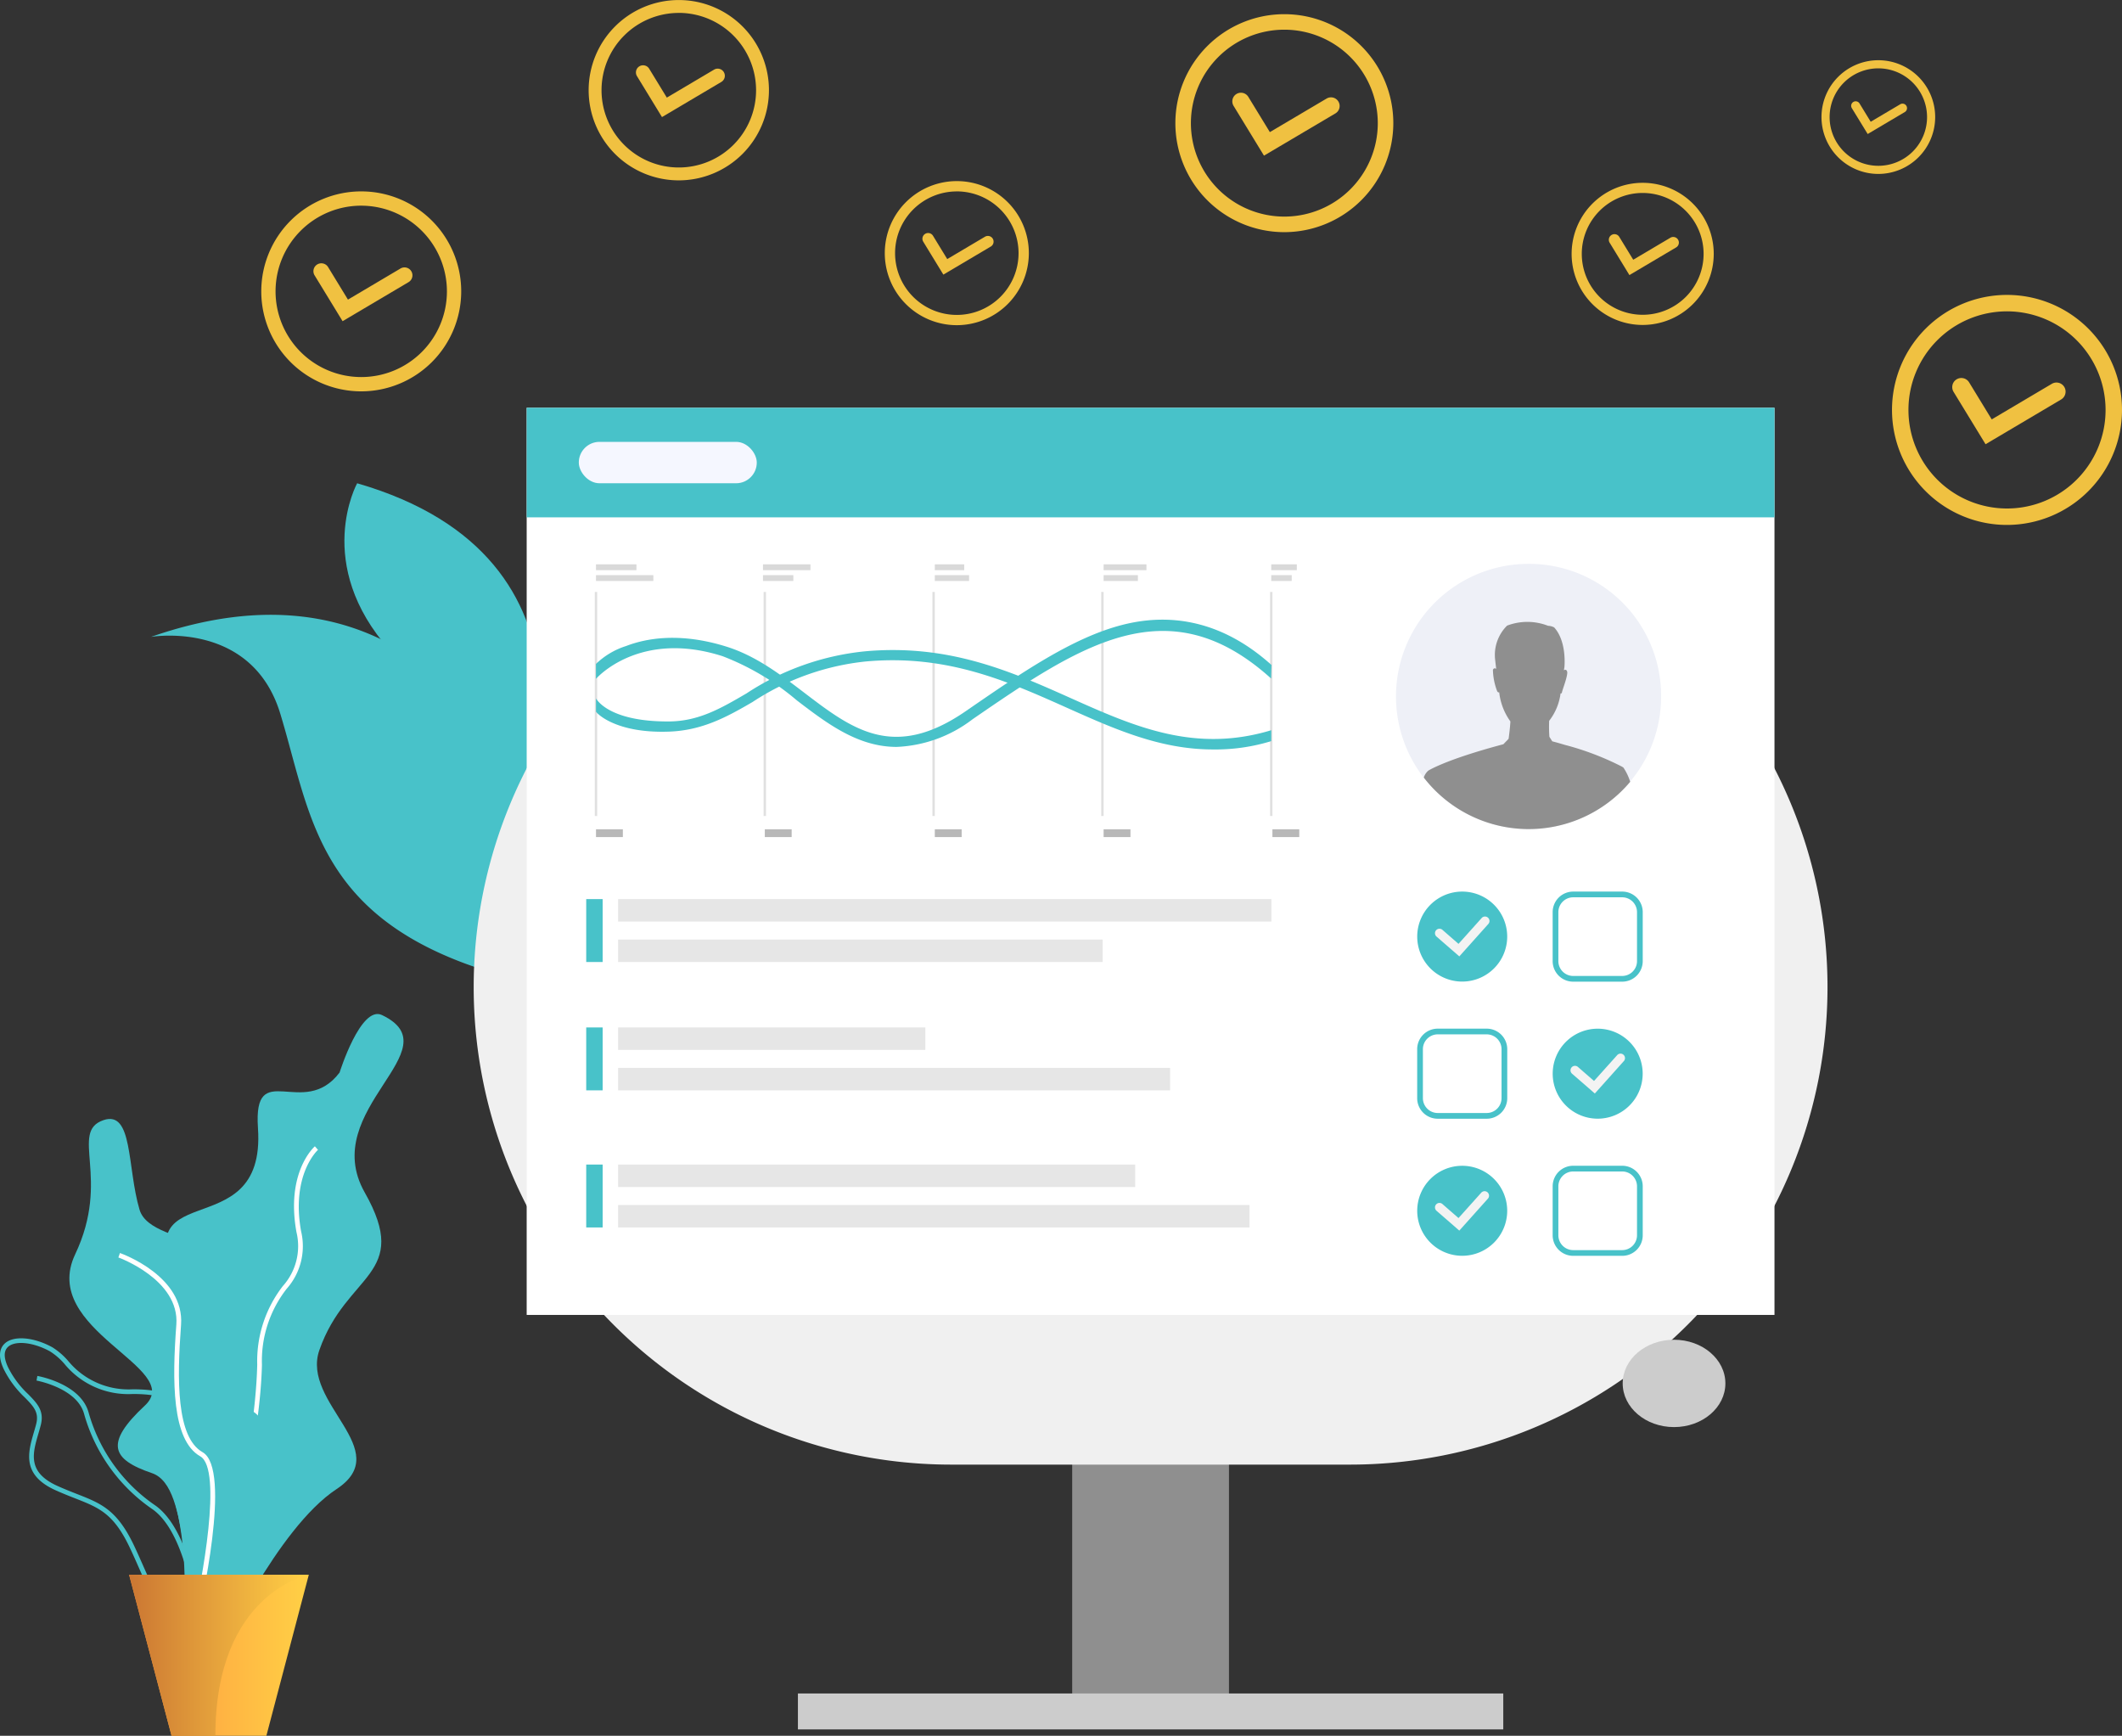 <svg xmlns="http://www.w3.org/2000/svg" xmlns:xlink="http://www.w3.org/1999/xlink" width="214.197" height="175.191" viewBox="0 0 214.197 175.191">
  <rect x="0" y="0" width="214.197" height="175.191" fill="#333333" stroke="none"/>
  <defs>
    <linearGradient id="linear-gradient" x1="-0.038" y1="0.5" x2="0.962" y2="0.5" gradientUnits="objectBoundingBox">
      <stop offset="0" stop-color="#ff9340"/>
      <stop offset="1" stop-color="#ffce45"/>
    </linearGradient>
    <linearGradient id="linear-gradient-2" x1="-0.038" y1="0.5" x2="0.962" y2="0.5" gradientUnits="objectBoundingBox">
      <stop offset="0" stop-color="#c97332"/>
      <stop offset="1" stop-color="#ffce45"/>
    </linearGradient>
  </defs>
  <g id="_3" data-name="3" transform="translate(-246.748 -135.671)">
    <g id="Group_1927" data-name="Group 1927" transform="translate(261.988 197.723)">
      <path id="Path_1796" data-name="Path 1796" d="M420.345,703.556c2.851,6.222,4.453,12.11,2.354,14.736a3.419,3.419,0,0,1-.406.427c-1.617,1.425-4.8,1.457-10.167-.664-14.291-5.645-14.969-15.387-17.859-24.9-2.849-9.395-12.8-7.807-13.056-7.765C404.4,677.311,415.508,693.008,420.345,703.556Z" transform="translate(-381.21 -683.161)" fill="#48c2c9"/>
      <g id="Group_1926" data-name="Group 1926" transform="translate(20.321 8.671)">
        <path id="Path_1797" data-name="Path 1797" d="M581.675,786.127a3.412,3.412,0,0,1-.406.427c-2.684-1.617-7.824-5.045-10.248-8.894a57.149,57.149,0,0,1-3.123-6.02c-1.923-4.087-3.915-8.313-7.391-11.554l.388-.418c3.555,3.318,5.569,7.594,7.517,11.731a55.627,55.627,0,0,0,3.091,5.958C573.865,781.11,579.058,784.552,581.675,786.127Z" transform="translate(-560.507 -759.667)" fill="#48c2c9"/>
      </g>
    </g>
    <g id="Group_1929" data-name="Group 1929" transform="translate(281.513 184.446)">
      <path id="Path_1798" data-name="Path 1798" d="M570.612,602.23c-.168.414-.277.648-.289.675-.044-.228-.087-.455-.13-.674-1.906-9.768-4.456-10.789-12.1-19.333-7.817-8.739-3.322-16.881-3.322-16.881C580.961,573.583,572.392,597.863,570.612,602.23Z" transform="translate(-553.485 -566.016)" fill="#48c2c9"/>
      <g id="Group_1928" data-name="Group 1928" transform="translate(7.653 10.202)">
        <path id="Path_1799" data-name="Path 1799" d="M630.484,682.045c-.168.414-.277.648-.289.675-.044-.229-.087-.455-.13-.674.848-8.445-4.246-18.354-5.847-20.132a18.652,18.652,0,0,1-3.062-5.327c-.065-.158-.126-.309-.146-.344l.369-.209c.033.057.075.162.169.394a18.217,18.217,0,0,0,2.986,5.2C626.563,663.883,631.262,673.839,630.484,682.045Z" transform="translate(-621.01 -656.033)" fill="#48c2c9"/>
      </g>
    </g>
    <g id="Group_1936" data-name="Group 1936" transform="translate(437.73 165.437)">
      <g id="Group_1934" data-name="Group 1934" transform="translate(6.078 8.386)">
        <g id="Group_1933" data-name="Group 1933">
          <g id="Group_1932" data-name="Group 1932">
            <g id="Group_1931" data-name="Group 1931">
              <g id="Group_1930" data-name="Group 1930">
                <path id="Path_1800" data-name="Path 1800" d="M1988.8,478.974l-3.228-5.285a.919.919,0,1,1,1.569-.959l2.282,3.737,6.068-3.591a.919.919,0,1,1,.937,1.582Z" transform="translate(-1985.436 -472.29)" fill="#f0c141"/>
              </g>
            </g>
          </g>
        </g>
      </g>
      <g id="Group_1935" data-name="Group 1935" transform="translate(0 0)">
        <path id="Path_1801" data-name="Path 1801" d="M1943.417,421.518a11.608,11.608,0,1,1,11.607-11.608A11.621,11.621,0,0,1,1943.417,421.518Zm0-21.557a9.949,9.949,0,1,0,9.949,9.949A9.961,9.961,0,0,0,1943.417,399.961Z" transform="translate(-1931.809 -398.303)" fill="#f0c141"/>
      </g>
    </g>
    <g id="Group_1943" data-name="Group 1943" transform="translate(405.389 154.122)">
      <g id="Group_1941" data-name="Group 1941" transform="translate(3.756 5.182)">
        <g id="Group_1940" data-name="Group 1940">
          <g id="Group_1939" data-name="Group 1939">
            <g id="Group_1938" data-name="Group 1938">
              <g id="Group_1937" data-name="Group 1937">
                <path id="Path_1802" data-name="Path 1802" d="M1681.677,348.316l-1.995-3.266a.568.568,0,1,1,.97-.592l1.41,2.309,3.75-2.219a.568.568,0,1,1,.579.978Z" transform="translate(-1679.599 -344.186)" fill="#f0c141"/>
              </g>
            </g>
          </g>
        </g>
      </g>
      <g id="Group_1942" data-name="Group 1942" transform="translate(0 0)">
        <path id="Path_1803" data-name="Path 1803" d="M1653.631,312.809a7.173,7.173,0,1,1,7.173-7.173A7.181,7.181,0,0,1,1653.631,312.809Zm0-13.322a6.148,6.148,0,1,0,6.149,6.148A6.155,6.155,0,0,0,1653.631,299.488Z" transform="translate(-1646.458 -298.463)" fill="#f0c141"/>
      </g>
    </g>
    <g id="Group_1950" data-name="Group 1950" transform="translate(365.387 137.095)">
      <g id="Group_1948" data-name="Group 1948" transform="translate(5.762 7.949)">
        <g id="Group_1947" data-name="Group 1947">
          <g id="Group_1946" data-name="Group 1946">
            <g id="Group_1945" data-name="Group 1945">
              <g id="Group_1944" data-name="Group 1944">
                <path id="Path_1804" data-name="Path 1804" d="M1347.539,224.709l-3.06-5.009a.872.872,0,1,1,1.488-.909l2.164,3.542,5.752-3.4a.872.872,0,0,1,.888,1.5Z" transform="translate(-1344.352 -218.373)" fill="#f0c141"/>
              </g>
            </g>
          </g>
        </g>
      </g>
      <g id="Group_1949" data-name="Group 1949" transform="translate(0 0)">
        <path id="Path_1805" data-name="Path 1805" d="M1304.518,170.241a11,11,0,1,1,11-11A11.016,11.016,0,0,1,1304.518,170.241Zm0-20.435a9.432,9.432,0,1,0,9.432,9.432A9.442,9.442,0,0,0,1304.518,149.806Z" transform="translate(-1293.514 -148.234)" fill="#f0c141"/>
      </g>
    </g>
    <g id="Group_1957" data-name="Group 1957" transform="translate(336.059 153.949)">
      <g id="Group_1955" data-name="Group 1955" transform="translate(3.807 5.253)">
        <g id="Group_1954" data-name="Group 1954">
          <g id="Group_1953" data-name="Group 1953">
            <g id="Group_1952" data-name="Group 1952">
              <g id="Group_1951" data-name="Group 1951">
                <path id="Path_1806" data-name="Path 1806" d="M1070.451,347.471l-2.022-3.31a.576.576,0,1,1,.983-.6l1.43,2.341,3.8-2.25a.576.576,0,1,1,.587.991Z" transform="translate(-1068.345 -343.285)" fill="#f0c141"/>
              </g>
            </g>
          </g>
        </g>
      </g>
      <g id="Group_1956" data-name="Group 1956" transform="translate(0 0)">
        <path id="Path_1807" data-name="Path 1807" d="M1042.024,311.481a7.271,7.271,0,1,1,7.271-7.271A7.279,7.279,0,0,1,1042.024,311.481Zm0-13.5a6.232,6.232,0,1,0,6.232,6.232A6.239,6.239,0,0,0,1042.024,297.978Z" transform="translate(-1034.753 -296.939)" fill="#f0c141"/>
      </g>
    </g>
    <g id="Group_1964" data-name="Group 1964" transform="translate(306.166 135.671)">
      <g id="Group_1962" data-name="Group 1962" transform="translate(4.766 6.576)">
        <g id="Group_1961" data-name="Group 1961">
          <g id="Group_1960" data-name="Group 1960">
            <g id="Group_1959" data-name="Group 1959">
              <g id="Group_1958" data-name="Group 1958">
                <path id="Path_1808" data-name="Path 1808" d="M815.687,198.929l-2.531-4.144a.721.721,0,0,1,1.23-.752l1.79,2.93,4.758-2.816a.721.721,0,1,1,.734,1.241Z" transform="translate(-813.05 -193.688)" fill="#f0c141"/>
              </g>
            </g>
          </g>
        </g>
      </g>
      <g id="Group_1963" data-name="Group 1963" transform="translate(0 0)">
        <path id="Path_1809" data-name="Path 1809" d="M780.1,153.875a9.1,9.1,0,1,1,9.1-9.1A9.112,9.112,0,0,1,780.1,153.875Zm0-16.9a7.8,7.8,0,1,0,7.8,7.8A7.811,7.811,0,0,0,780.1,136.971Z" transform="translate(-770.999 -135.671)" fill="#f0c141"/>
      </g>
    </g>
    <g id="Group_1971" data-name="Group 1971" transform="translate(273.121 154.988)">
      <g id="Group_1969" data-name="Group 1969" transform="translate(5.284 7.29)">
        <g id="Group_1968" data-name="Group 1968">
          <g id="Group_1967" data-name="Group 1967">
            <g id="Group_1966" data-name="Group 1966">
              <g id="Group_1965" data-name="Group 1965">
                <path id="Path_1810" data-name="Path 1810" d="M528.982,376.235l-2.806-4.594a.8.8,0,1,1,1.364-.833l1.984,3.249,5.275-3.122a.8.8,0,1,1,.814,1.376Z" transform="translate(-526.058 -370.425)" fill="#f0c141"/>
              </g>
            </g>
          </g>
        </g>
      </g>
      <g id="Group_1970" data-name="Group 1970" transform="translate(0 0)">
        <path id="Path_1811" data-name="Path 1811" d="M489.528,326.286A10.091,10.091,0,1,1,499.619,316.2,10.1,10.1,0,0,1,489.528,326.286Zm0-18.741a8.649,8.649,0,1,0,8.649,8.65A8.659,8.659,0,0,0,489.528,307.546Z" transform="translate(-479.437 -306.104)" fill="#f0c141"/>
      </g>
    </g>
    <g id="Group_1978" data-name="Group 1978" transform="translate(430.607 141.749)">
      <g id="Group_1976" data-name="Group 1976" transform="translate(3.005 4.145)">
        <g id="Group_1975" data-name="Group 1975">
          <g id="Group_1974" data-name="Group 1974">
            <g id="Group_1973" data-name="Group 1973">
              <g id="Group_1972" data-name="Group 1972">
                <path id="Path_1812" data-name="Path 1812" d="M1897.13,229.178l-1.6-2.612a.454.454,0,0,1,.776-.474l1.129,1.847,3-1.775a.455.455,0,0,1,.463.782Z" transform="translate(-1895.468 -225.874)" fill="#f0c141"/>
              </g>
            </g>
          </g>
        </g>
      </g>
      <g id="Group_1977" data-name="Group 1977" transform="translate(0 0)">
        <path id="Path_1813" data-name="Path 1813" d="M1874.7,200.775a5.738,5.738,0,1,1,5.738-5.738A5.745,5.745,0,0,1,1874.7,200.775Zm0-10.656a4.918,4.918,0,1,0,4.918,4.918A4.924,4.924,0,0,0,1874.7,190.119Z" transform="translate(-1868.958 -189.299)" fill="#f0c141"/>
      </g>
    </g>
    <g id="Group_1979" data-name="Group 1979" transform="translate(354.976 260.337)">
      <rect id="Rectangle_342" data-name="Rectangle 342" width="15.826" height="48.069" transform="translate(15.826 48.069) rotate(180)" fill="#8f8f8f"/>
    </g>
    <g id="Group_1980" data-name="Group 1980" transform="translate(294.56 187.088)">
      <path id="Rectangle_343" data-name="Rectangle 343" d="M48.2,0H88.456a48.2,48.2,0,0,1,48.2,48.2v0a48.2,48.2,0,0,1-48.2,48.2H48.2A48.2,48.2,0,0,1,0,48.2v0A48.2,48.2,0,0,1,48.2,0Z" transform="translate(136.658 96.405) rotate(180)" fill="#f0f0f0"/>
    </g>
    <g id="Group_1981" data-name="Group 1981" transform="translate(299.912 176.827)">
      <rect id="Rectangle_344" data-name="Rectangle 344" width="125.954" height="91.558" transform="translate(125.954 91.558) rotate(180)" fill="#fff"/>
    </g>
    <g id="Group_1982" data-name="Group 1982" transform="translate(299.912 176.827)">
      <rect id="Rectangle_345" data-name="Rectangle 345" width="125.954" height="11.059" transform="translate(125.954 11.059) rotate(180)" fill="#48c2c9"/>
    </g>
    <g id="Group_1983" data-name="Group 1983" transform="translate(410.539 270.89)">
      <path id="Path_1814" data-name="Path 1814" d="M1691.9,1333.138c0,2.435,2.32,4.408,5.183,4.408s5.183-1.974,5.183-4.408-2.321-4.408-5.183-4.408S1691.9,1330.7,1691.9,1333.138Z" transform="translate(-1691.895 -1328.73)" fill="#ccc"/>
    </g>
    <rect id="Rectangle_346" data-name="Rectangle 346" width="71.199" height="3.628" transform="translate(327.29 306.592)" fill="#ccc"/>
    <rect id="Rectangle_347" data-name="Rectangle 347" width="17.965" height="4.179" rx="2.089" transform="translate(305.173 180.267)" fill="#f5f7ff"/>
    <rect id="Rectangle_348" data-name="Rectangle 348" width="65.945" height="2.267" transform="translate(309.14 226.417)" fill="#e6e6e6"/>
    <rect id="Rectangle_349" data-name="Rectangle 349" width="48.911" height="2.267" transform="translate(309.14 230.499)" fill="#e6e6e6"/>
    <rect id="Rectangle_350" data-name="Rectangle 350" width="31.013" height="2.267" transform="translate(309.14 239.37)" fill="#e6e6e6"/>
    <rect id="Rectangle_351" data-name="Rectangle 351" width="55.718" height="2.267" transform="translate(309.14 243.453)" fill="#e6e6e6"/>
    <rect id="Rectangle_352" data-name="Rectangle 352" width="52.196" height="2.267" transform="translate(309.14 253.208)" fill="#e6e6e6"/>
    <rect id="Rectangle_353" data-name="Rectangle 353" width="63.736" height="2.267" transform="translate(309.14 257.29)" fill="#e6e6e6"/>
    <rect id="Rectangle_354" data-name="Rectangle 354" width="1.657" height="6.349" transform="translate(305.922 226.417)" fill="#48c2c9"/>
    <rect id="Rectangle_355" data-name="Rectangle 355" width="1.657" height="6.349" transform="translate(305.922 239.37)" fill="#48c2c9"/>
    <rect id="Rectangle_356" data-name="Rectangle 356" width="1.657" height="6.349" transform="translate(305.922 253.208)" fill="#48c2c9"/>
    <g id="Group_1988" data-name="Group 1988" transform="translate(389.804 253.333)">
      <g id="Group_1984" data-name="Group 1984" transform="translate(0 0)">
        <path id="Rectangle_357" data-name="Rectangle 357" d="M4.541,0h0A4.541,4.541,0,0,1,9.083,4.541v0A4.541,4.541,0,0,1,4.541,9.083h0A4.541,4.541,0,0,1,0,4.541v0A4.541,4.541,0,0,1,4.541,0Z" fill="#48c2c9"/>
      </g>
      <g id="Group_1987" data-name="Group 1987" transform="translate(1.802 2.541)">
        <g id="Group_1986" data-name="Group 1986">
          <g id="Group_1985" data-name="Group 1985">
            <path id="Path_1815" data-name="Path 1815" d="M1527.3,1200.241l-2.3-2a.452.452,0,0,1,.594-.682l1.624,1.416,2.316-2.583a.452.452,0,0,1,.673.6Z" transform="translate(-1524.853 -1196.24)" fill="#f3f3f3"/>
          </g>
        </g>
      </g>
    </g>
    <g id="Group_1991" data-name="Group 1991" transform="translate(389.8 239.491)">
      <g id="Group_1990" data-name="Group 1990" transform="translate(0 0)">
        <g id="Group_1989" data-name="Group 1989">
          <path id="Path_1816" data-name="Path 1816" d="M1515.934,1060.784h-4.952a2.072,2.072,0,0,1-2.07-2.07v-4.951a2.072,2.072,0,0,1,2.07-2.07h4.952a2.072,2.072,0,0,1,2.069,2.07v4.951A2.072,2.072,0,0,1,1515.934,1060.784Zm-4.952-8.516a1.5,1.5,0,0,0-1.493,1.494v4.951a1.5,1.5,0,0,0,1.493,1.494h4.952a1.5,1.5,0,0,0,1.493-1.494v-4.951a1.5,1.5,0,0,0-1.493-1.494Z" transform="translate(-1508.912 -1051.692)" fill="#48c2c9"/>
        </g>
      </g>
    </g>
    <g id="Group_1994" data-name="Group 1994" transform="translate(403.475 253.329)">
      <g id="Group_1993" data-name="Group 1993" transform="translate(0 0)">
        <g id="Group_1992" data-name="Group 1992">
          <path id="Path_1817" data-name="Path 1817" d="M1636.59,1182.875h-4.952a2.073,2.073,0,0,1-2.07-2.07v-4.951a2.073,2.073,0,0,1,2.07-2.07h4.952a2.072,2.072,0,0,1,2.07,2.07v4.951A2.072,2.072,0,0,1,1636.59,1182.875Zm-4.952-8.515a1.5,1.5,0,0,0-1.494,1.494v4.951a1.5,1.5,0,0,0,1.494,1.494h4.952a1.5,1.5,0,0,0,1.493-1.494v-4.951a1.5,1.5,0,0,0-1.493-1.494Z" transform="translate(-1629.568 -1173.783)" fill="#48c2c9"/>
        </g>
      </g>
    </g>
    <g id="Group_1999" data-name="Group 1999" transform="translate(403.479 239.496)">
      <g id="Group_1995" data-name="Group 1995">
        <path id="Rectangle_358" data-name="Rectangle 358" d="M4.541,0h0A4.541,4.541,0,0,1,9.083,4.541v0A4.541,4.541,0,0,1,4.541,9.083h0A4.541,4.541,0,0,1,0,4.541v0A4.541,4.541,0,0,1,4.541,0Z" fill="#48c2c9"/>
      </g>
      <g id="Group_1998" data-name="Group 1998" transform="translate(1.802 2.541)">
        <g id="Group_1997" data-name="Group 1997">
          <g id="Group_1996" data-name="Group 1996">
            <path id="Path_1818" data-name="Path 1818" d="M1647.964,1078.151l-2.3-2a.452.452,0,0,1,.594-.682l1.624,1.416,2.316-2.583a.452.452,0,1,1,.673.6Z" transform="translate(-1645.513 -1074.15)" fill="#f3f3f3"/>
          </g>
        </g>
      </g>
    </g>
    <g id="Group_2002" data-name="Group 2002" transform="translate(403.475 225.654)">
      <g id="Group_2001" data-name="Group 2001" transform="translate(0 0)">
        <g id="Group_2000" data-name="Group 2000">
          <path id="Path_1819" data-name="Path 1819" d="M1636.59,938.7h-4.952a2.072,2.072,0,0,1-2.07-2.07v-4.952a2.073,2.073,0,0,1,2.07-2.07h4.952a2.072,2.072,0,0,1,2.07,2.07v4.952A2.072,2.072,0,0,1,1636.59,938.7Zm-4.952-8.515a1.5,1.5,0,0,0-1.494,1.494v4.952a1.5,1.5,0,0,0,1.494,1.493h4.952a1.5,1.5,0,0,0,1.493-1.493v-4.952a1.5,1.5,0,0,0-1.493-1.494Z" transform="translate(-1629.568 -929.604)" fill="#48c2c9"/>
        </g>
      </g>
    </g>
    <g id="Group_2007" data-name="Group 2007" transform="translate(389.804 225.658)">
      <g id="Group_2003" data-name="Group 2003" transform="translate(0 0)">
        <path id="Rectangle_359" data-name="Rectangle 359" d="M4.541,0h0A4.541,4.541,0,0,1,9.083,4.541v0A4.541,4.541,0,0,1,4.542,9.083h0A4.541,4.541,0,0,1,0,4.541v0A4.541,4.541,0,0,1,4.541,0Z" fill="#48c2c9"/>
      </g>
      <g id="Group_2006" data-name="Group 2006" transform="translate(1.802 2.541)">
        <g id="Group_2005" data-name="Group 2005">
          <g id="Group_2004" data-name="Group 2004">
            <path id="Path_1820" data-name="Path 1820" d="M1527.3,956.063l-2.3-2a.452.452,0,1,1,.594-.682l1.624,1.416,2.316-2.583a.452.452,0,1,1,.673.6Z" transform="translate(-1524.853 -952.062)" fill="#f3f3f3"/>
          </g>
        </g>
      </g>
    </g>
    <g id="Group_2012" data-name="Group 2012" transform="translate(246.748 238.014)">
      <path id="Path_1821" data-name="Path 1821" d="M409.4,1038.765c-2.144-1.026-4.278,5.8-4.278,5.8-3.644,4.816-8.738-1.591-8.24,5.608.871,12.6-14.5,3.961-7.408,17.113s-6.262,7.437-1.855,18.041-1.3,23.253,5.326,18.055c0,0,5.839-12.8,11.86-16.765s-3.607-8.662-1.723-14.042c2.736-7.815,9.329-7.508,4.575-15.906S416.689,1042.251,409.4,1038.765Z" transform="translate(-370.843 -1038.66)" fill="#48c2c9"/>
      <g id="Group_2008" data-name="Group 2008" transform="translate(19.729 13.355)">
        <path id="Path_1822" data-name="Path 1822" d="M421.091,1203.043c2.874-2.021,6.238-16.108,6.439-24.5a11.818,11.818,0,0,1,2.494-7.668,6.482,6.482,0,0,0,1.458-5.809c-1.03-5.723,1.678-8.193,1.706-8.217l-.314-.357c-.12.106-2.941,2.653-1.86,8.659a6.025,6.025,0,0,1-1.378,5.449,12.366,12.366,0,0,0-2.582,7.932c-.215,9-3.654,22.3-6.237,24.121Z" transform="translate(-420.818 -1156.494)" fill="#fff"/>
      </g>
      <g id="Group_2009" data-name="Group 2009" transform="translate(0 32.732)">
        <path id="Path_1823" data-name="Path 1823" d="M260.726,1350.523c-.271-.615-.552-1.251-.87-1.922-1.642-3.466-3.1-4.037-5.506-4.983-.589-.231-1.256-.493-1.989-.822-3.452-1.551-2.783-3.838-2.194-5.854.082-.282.165-.563.236-.842.3-1.186-.28-1.781-1.163-2.682a10.069,10.069,0,0,1-2.1-2.819c-.689-1.44-.338-2.213.078-2.607.876-.83,2.895-.677,4.8.364h0a6.939,6.939,0,0,1,1.6,1.374,7.908,7.908,0,0,0,6.553,2.874c2.181.01,3.376.311,3.995,1.007.7.789.57,1.97.387,3.605-.063.565-.135,1.206-.179,1.9a11.077,11.077,0,0,0,2.2,7.141c1.457,1.735,3.252,5.335,2.477,7.551a2.652,2.652,0,0,1-2.159,1.737,6.135,6.135,0,0,1-1.215.132C263,1355.676,262.02,1353.457,260.726,1350.523Zm-8.936-21.75c-1.7-.929-3.528-1.117-4.246-.436-.546.518-.288,1.4.024,2.057a9.531,9.531,0,0,0,2.013,2.691c.924.943,1.653,1.687,1.283,3.133-.073.283-.156.57-.24.857-.587,2.009-1.142,3.906,1.933,5.287.722.324,1.384.584,1.968.813,2.432.955,4.039,1.585,5.762,5.221.321.677.6,1.316.875,1.933,1.487,3.37,2.385,5.4,5.635,4.747a2.207,2.207,0,0,0,1.8-1.428c.683-1.953-.951-5.371-2.393-7.089a11.353,11.353,0,0,1-2.313-7.476c.044-.7.117-1.351.181-1.922.169-1.513.292-2.605-.269-3.236-.513-.577-1.636-.838-3.642-.847a8.317,8.317,0,0,1-6.895-3.021,6.512,6.512,0,0,0-1.48-1.285Z" transform="translate(-246.748 -1327.459)" fill="#48c2c9"/>
      </g>
      <g id="Group_2010" data-name="Group 2010" transform="translate(3.687 36.528)">
        <path id="Path_1824" data-name="Path 1824" d="M295.682,1388.117l.475-.025c-.023-.446-.622-10.958-4.843-14.035a16.892,16.892,0,0,1-6.786-9.437c-.819-2.869-4.99-3.636-5.167-3.667l-.083.468c.04.007,4.055.747,4.792,3.33a17.345,17.345,0,0,0,6.963,9.691C295.073,1377.385,295.676,1388.01,295.682,1388.117Z" transform="translate(-279.278 -1360.952)" fill="#48c2c9"/>
      </g>
      <path id="Path_1825" data-name="Path 1825" d="M311.981,1132.247c3-1.029,2.377,4.754,3.644,9.032s14.1,1.866,8.715,12.58,6.813,3.583,3.169,12.932-.317,19.348-4.278,16.8-2.225-14.316-6.345-15.715-4.792-3.03-.713-6.833-10.689-7.578-7.044-15.257S308.515,1133.436,311.981,1132.247Z" transform="translate(-301.541 -1121.534)" fill="#48c2c9"/>
      <g id="Group_2011" data-name="Group 2011" transform="translate(11.949 24.124)">
        <path id="Path_1826" data-name="Path 1826" d="M360.077,1289c.377-1.6,3.6-15.685.593-17.387-2.65-1.5-2.584-7.337-2.171-12.848.366-4.879-5.9-7.159-6.167-7.253l-.159.448c.062.022,6.19,2.254,5.851,6.77-.424,5.66-.47,11.666,2.411,13.3,2.283,1.293.181,12.612-.821,16.865Z" transform="translate(-352.173 -1251.513)" fill="#fff"/>
      </g>
      <path id="Path_1827" data-name="Path 1827" d="M379.875,1538.029l-4.283,16.25H366.02l-4.283-16.25Z" transform="translate(-348.704 -1481.432)" fill="url(#linear-gradient)"/>
      <path id="Path_1828" data-name="Path 1828" d="M379.875,1538.029s-9.43,1.771-9.43,16.25h-4.426l-4.283-16.25Z" transform="translate(-348.703 -1481.431)" fill="url(#linear-gradient-2)"/>
    </g>
    <g id="Group_2013" data-name="Group 2013" transform="translate(387.659 192.58)">
      <path id="Path_1829" data-name="Path 1829" d="M1516.787,651.172a13.382,13.382,0,1,1-13.382-13.382A13.33,13.33,0,0,1,1516.787,651.172Z" transform="translate(-1490.022 -637.789)" fill="#eef0f7"/>
      <path id="Path_1830" data-name="Path 1830" d="M1534.824,704.276a1.651,1.651,0,0,0-.225-.132l-.012-.008h0a28.364,28.364,0,0,0-5.7-2.155h0c-.616-.188-1.081-.31-1.242-.351l-.288-.458a14.218,14.218,0,0,1-.023-1.611,5.7,5.7,0,0,0,1.152-2.775c.077.058.138-.069.138-.069-.043-.076.646-1.758.522-2.137-.071-.215-.214-.188-.325-.125.017-.1.034-.2.051-.308,0,0,.273-2.578-1.032-4.014a1.443,1.443,0,0,0-.615-.162,5.744,5.744,0,0,0-4.14-.018,4.166,4.166,0,0,0-1.2,3.479c.023.212.047.426.072.633a.042.042,0,0,0,0,.006c.01.083.02.164.03.244-.109-.068-.252-.1-.331.111a6.4,6.4,0,0,0,.434,2.156s.11.172.2.094c0,0,0,0,0,0a6.168,6.168,0,0,0,1.13,2.946c-.033.6-.12,1.3-.18,1.752l-.518.541h0l-.082.028v0c-5.858,1.563-7.513,2.651-7.513,2.651a1.547,1.547,0,0,0-.449.694,13.383,13.383,0,0,0,20.836.427A5.51,5.51,0,0,0,1534.824,704.276Z" transform="translate(-1511.87 -683.718)" fill="#8f8f8f"/>
    </g>
    <g id="Group_2021" data-name="Group 2021" transform="translate(306.789 192.63)">
      <g id="Group_2014" data-name="Group 2014" transform="translate(0 2.787)">
        <rect id="Rectangle_360" data-name="Rectangle 360" width="0.24" height="22.614" fill="#e0e0e0"/>
      </g>
      <g id="Group_2015" data-name="Group 2015" transform="translate(17.04 2.787)">
        <rect id="Rectangle_361" data-name="Rectangle 361" width="0.24" height="22.614" fill="#e0e0e0"/>
      </g>
      <g id="Group_2016" data-name="Group 2016" transform="translate(34.079 2.787)">
        <rect id="Rectangle_362" data-name="Rectangle 362" width="0.24" height="22.614" fill="#e0e0e0"/>
      </g>
      <g id="Group_2017" data-name="Group 2017" transform="translate(51.119 2.787)">
        <rect id="Rectangle_363" data-name="Rectangle 363" width="0.24" height="22.614" fill="#e0e0e0"/>
      </g>
      <g id="Group_2018" data-name="Group 2018" transform="translate(68.159 2.787)">
        <rect id="Rectangle_364" data-name="Rectangle 364" width="0.24" height="22.614" fill="#e0e0e0"/>
      </g>
      <rect id="Rectangle_365" data-name="Rectangle 365" width="2.711" height="0.786" transform="translate(0.12 26.74)" fill="#b8b8b8"/>
      <rect id="Rectangle_366" data-name="Rectangle 366" width="4.081" height="0.589" transform="translate(0.12 0)" fill="#d9d9d9"/>
      <rect id="Rectangle_367" data-name="Rectangle 367" width="5.789" height="0.589" transform="translate(0.12 1.09)" fill="#d9d9d9"/>
      <rect id="Rectangle_368" data-name="Rectangle 368" width="4.792" height="0.589" transform="translate(16.976 0)" fill="#d9d9d9"/>
      <rect id="Rectangle_369" data-name="Rectangle 369" width="3.064" height="0.589" transform="translate(16.976 1.09)" fill="#d9d9d9"/>
      <rect id="Rectangle_370" data-name="Rectangle 370" width="2.969" height="0.589" transform="translate(34.319 0)" fill="#d9d9d9"/>
      <rect id="Rectangle_371" data-name="Rectangle 371" width="3.461" height="0.589" transform="translate(34.319 1.09)" fill="#d9d9d9"/>
      <rect id="Rectangle_372" data-name="Rectangle 372" width="4.325" height="0.589" transform="translate(51.359 0)" fill="#d9d9d9"/>
      <rect id="Rectangle_373" data-name="Rectangle 373" width="3.461" height="0.589" transform="translate(51.359 1.09)" fill="#d9d9d9"/>
      <rect id="Rectangle_374" data-name="Rectangle 374" width="2.583" height="0.589" transform="translate(68.279 0)" fill="#d9d9d9"/>
      <rect id="Rectangle_375" data-name="Rectangle 375" width="2.067" height="0.589" transform="translate(68.279 1.09)" fill="#d9d9d9"/>
      <rect id="Rectangle_376" data-name="Rectangle 376" width="2.711" height="0.786" transform="translate(17.16 26.74)" fill="#b8b8b8"/>
      <rect id="Rectangle_377" data-name="Rectangle 377" width="2.711" height="0.786" transform="translate(34.319 26.74)" fill="#b8b8b8"/>
      <rect id="Rectangle_378" data-name="Rectangle 378" width="2.711" height="0.786" transform="translate(51.359 26.74)" fill="#b8b8b8"/>
      <rect id="Rectangle_379" data-name="Rectangle 379" width="2.711" height="0.786" transform="translate(68.398 26.74)" fill="#b8b8b8"/>
      <g id="Group_2019" data-name="Group 2019" transform="translate(0.12 8.65)">
        <path id="Path_1831" data-name="Path 1831" d="M839.806,724.581c-5.315,0-9.935-2.067-14.751-4.221-5.946-2.66-12.095-5.409-20.287-4.656a25.486,25.486,0,0,0-11.411,4.087c-2.623,1.531-5.1,2.877-8.462,2.992-5.428.186-7.311-1.9-7.342-2.023v-1.336h0c.007.023,1.192,2.36,7.337,2.332,3.026-.014,5.259-1.317,7.846-2.826a26.522,26.522,0,0,1,11.917-4.248c8.521-.783,14.82,2.034,20.911,4.759,6.374,2.851,12.457,5.524,20.148,3.2v1.1A19.155,19.155,0,0,1,839.806,724.581Z" transform="translate(-777.552 -714.549)" fill="#48c2c9"/>
      </g>
      <g id="Group_2020" data-name="Group 2020" transform="translate(0.12 5.588)">
        <path id="Path_1832" data-name="Path 1832" d="M807.9,700.373c-3.923,0-7.034-2.373-10.081-4.7a25.818,25.818,0,0,0-7.472-4.45c-8.442-2.711-12.761,2.239-12.8,2.283V692a7.718,7.718,0,0,1,3.045-1.81c2.029-.782,5.434-1.406,10.13.063,2.975.931,5.446,2.815,7.835,4.637,4.847,3.7,9.033,6.888,16.3,1.888,5.506-3.787,10.7-7.4,15.8-8.714,5-1.29,10.2-.346,15.078,4.039l-.036,1.367c-10.355-9.355-19.172-3.428-30.152,4.124A13.5,13.5,0,0,1,807.9,700.373Z" transform="translate(-777.552 -687.535)" fill="#48c2c9"/>
      </g>
    </g>
  </g>
</svg>
